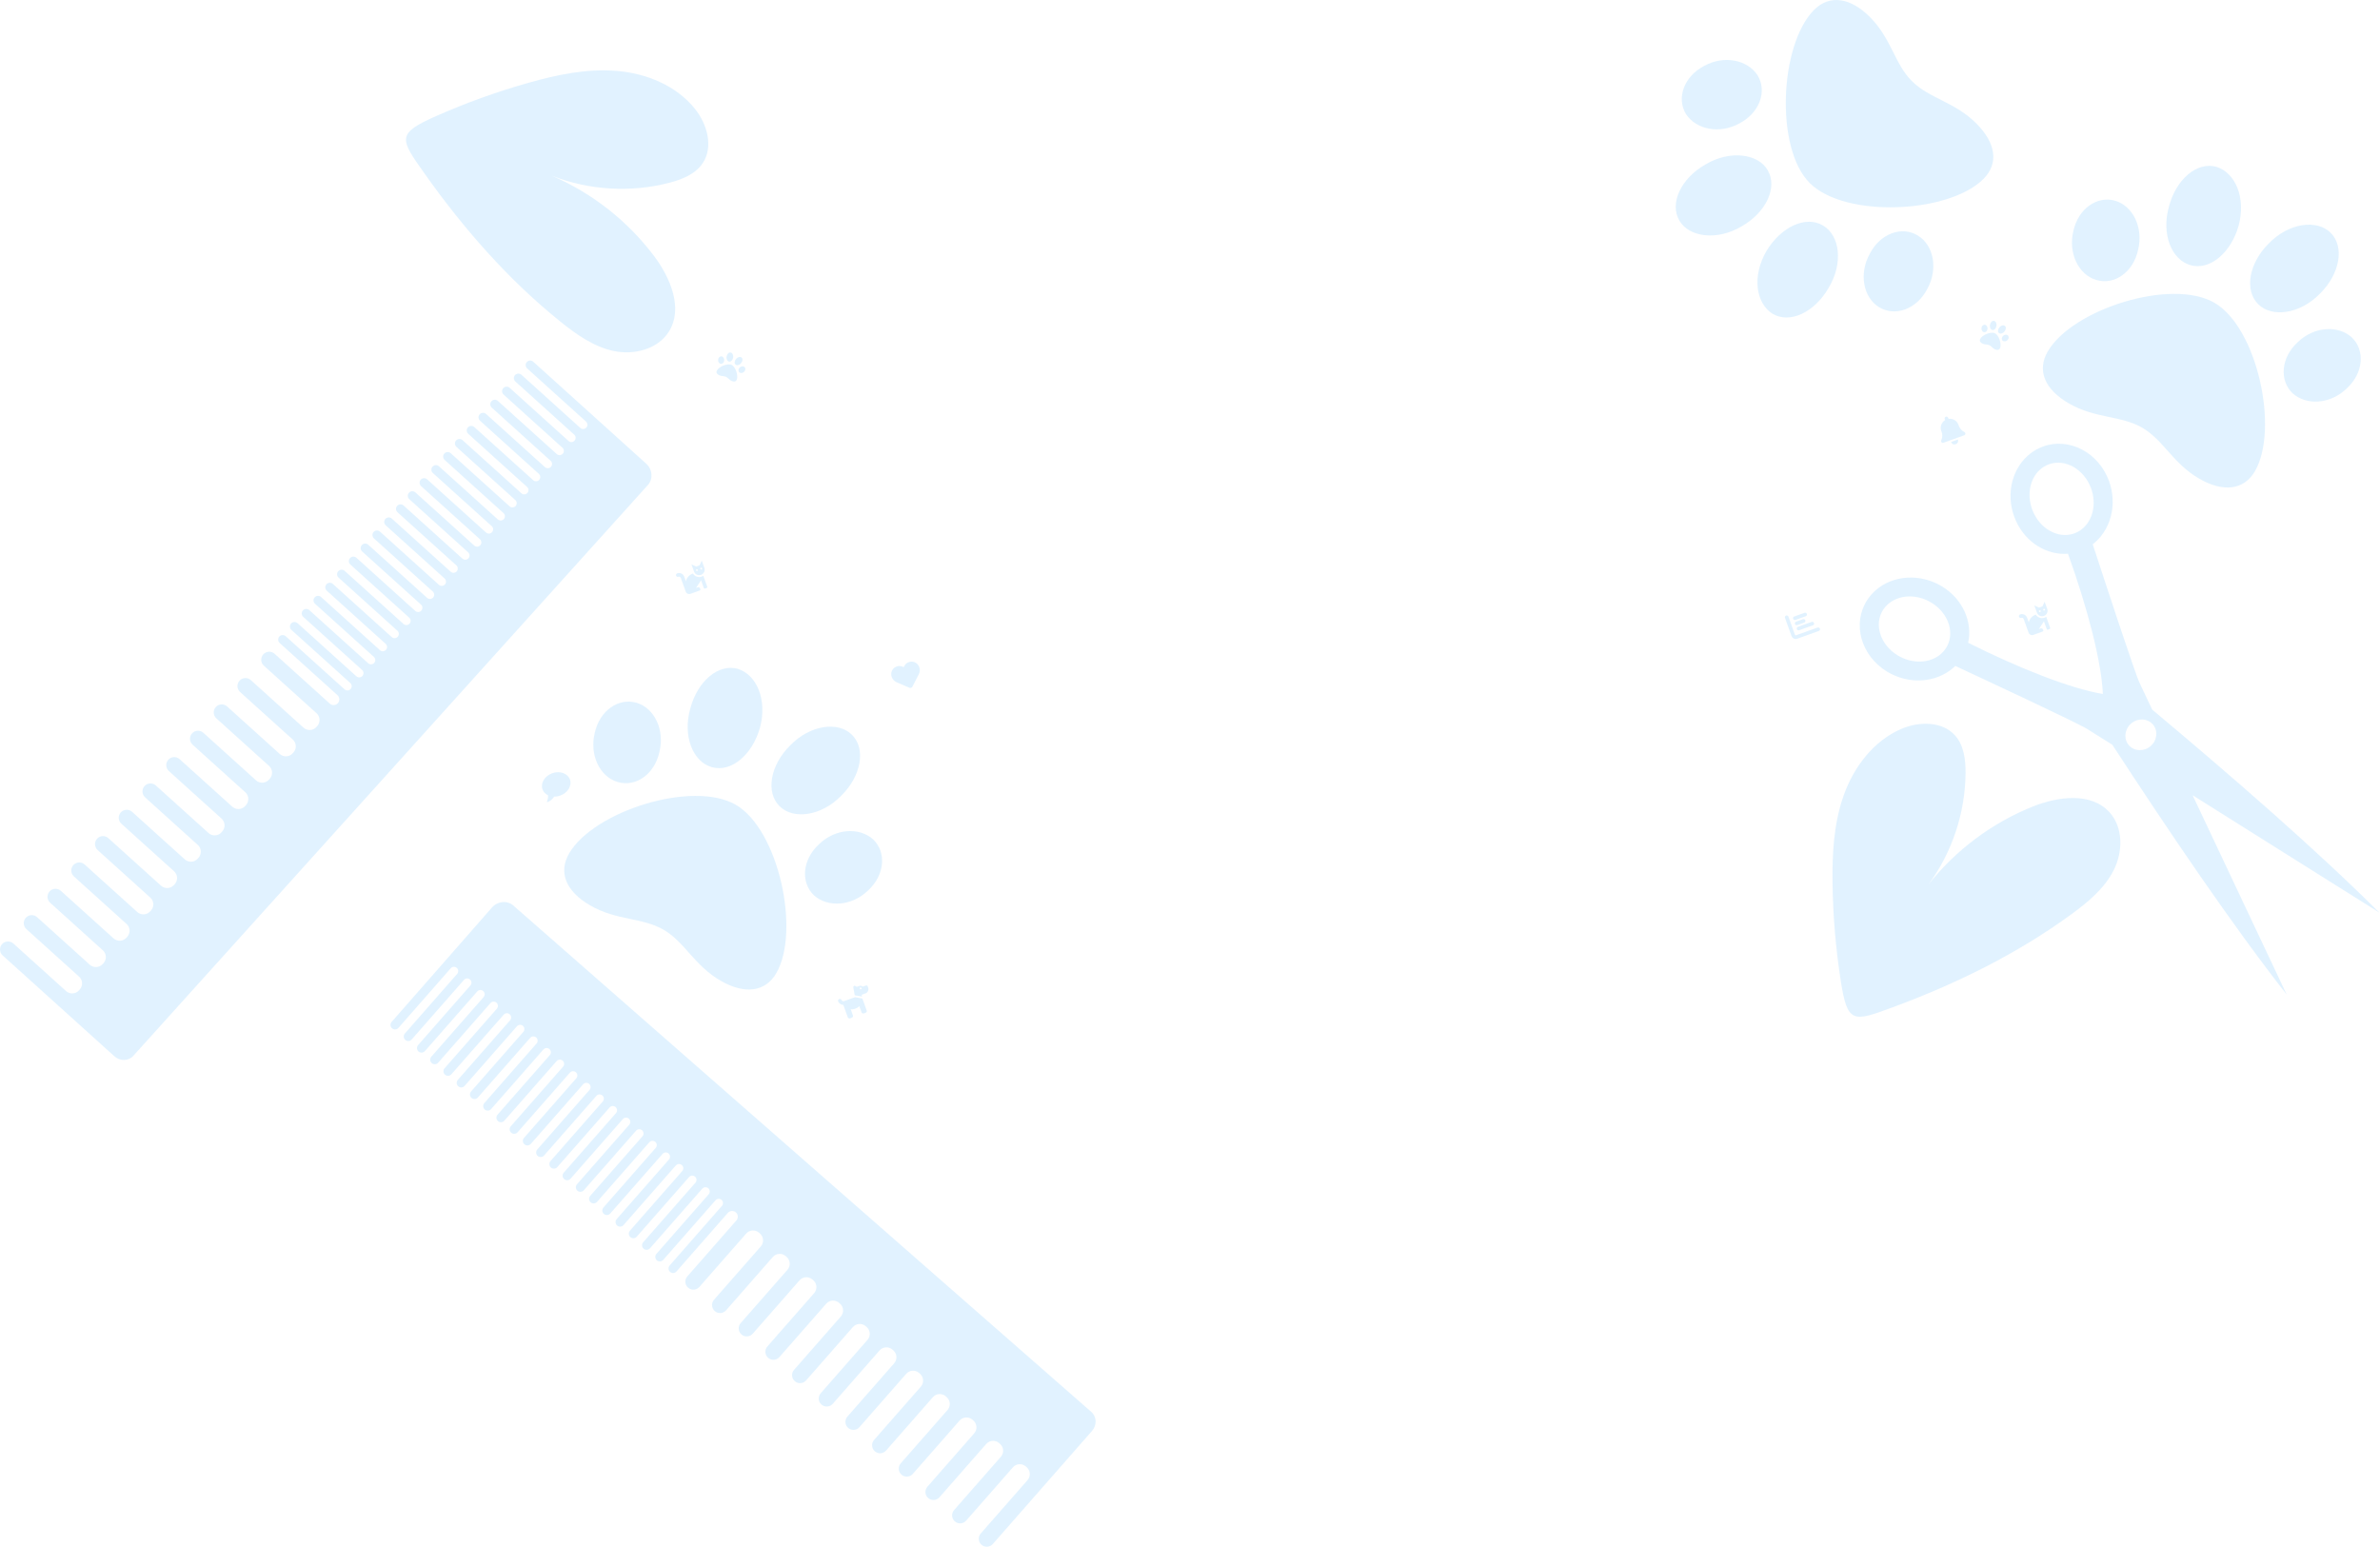 <svg preserveAspectRatio="none" width="100%" height="100%" overflow="visible" style="display: block;" viewBox="0 0 2086 1356" fill="none" xmlns="http://www.w3.org/2000/svg">
<g id="Vector" opacity="0.5">
<path d="M781.645 593.532L781.56 593.296C780.375 589.999 781.715 586.326 784.779 584.64C786.763 583.501 789.231 583.412 791.344 584.408L792.095 584.723L792.427 584.019C793.423 581.906 795.383 580.404 797.638 580.019C801.074 579.369 804.492 581.332 805.677 584.629L805.762 584.865C806.473 586.843 806.302 589.032 805.363 590.859L799.698 601.883C799.487 602.331 799.067 602.642 798.596 602.811C798.077 602.997 797.556 603.025 797.107 602.814L785.721 597.917C783.834 597.106 782.356 595.51 781.645 593.532Z" fill="#C4E6FF"/>
<path d="M1606.15 774.334C1605.79 748.109 1607.22 721.401 1616.08 696.716C1624.94 672.031 1642.16 649.361 1666.23 638.939C1681.86 632.174 1702.36 631.926 1713.64 644.684C1721.39 653.44 1722.87 666.017 1722.77 677.703C1722.46 712.527 1710.92 747.166 1690.28 775.218C1714.07 745.056 1745.88 721.272 1781.53 706.967C1803.79 698.033 1832.64 694.167 1848.85 711.839C1861.03 725.124 1860.78 746.422 1852.69 762.533C1844.6 778.644 1830.2 790.574 1815.65 801.216C1767.89 836.152 1714.35 862.367 1658.98 882.844C1624.2 895.703 1619.24 897.565 1613.32 859.433C1608.95 831.28 1606.55 802.823 1606.15 774.334Z" fill="#C4E6FF"/>
<path d="M462.955 72.624C488.193 65.488 514.359 59.949 540.497 62.122C566.635 64.295 592.987 75.052 609.284 95.605C619.863 108.951 625.41 128.693 616.007 142.895C609.554 152.64 597.79 157.329 586.475 160.252C552.757 168.965 516.312 166.784 483.875 154.114C519.166 169.288 550.371 193.851 573.417 224.586C587.807 243.773 599.009 270.641 586.134 290.872C576.455 306.08 555.819 311.353 538.162 307.707C520.506 304.06 505.255 293.239 491.21 281.939C445.104 244.851 405.923 199.913 371.813 151.729C350.391 121.464 347.309 117.155 382.609 101.568C408.672 90.061 435.539 80.378 462.955 72.624Z" fill="#C4E6FF"/>
<path fill-rule="evenodd" clip-rule="evenodd" d="M2004.24 871.75C1956.91 811.413 1900.82 728.652 1851.42 652.794C1837.86 644.272 1829.57 639.062 1829.51 639.02C1821.93 634.134 1740.72 596.238 1713.75 583.68C1713.26 584.169 1712.76 584.668 1712.23 585.131C1696.8 598.782 1672.75 600.19 1653.76 588.553C1630.91 574.531 1623.19 546.43 1636.56 525.889C1638.58 522.787 1641.02 519.972 1643.81 517.486C1659.25 503.836 1683.28 502.426 1702.28 514.063C1720.47 525.218 1729.02 545.29 1725.04 563.356C1768.84 585.381 1815.14 603.69 1843.08 608.229C1841.95 579.918 1829.2 531.539 1812.53 485.354C1794.31 486.766 1775.78 475.905 1767.01 456.783C1757.72 436.546 1762.03 412.872 1777.46 399.209L1777.47 399.21C1780.26 396.736 1783.36 394.657 1786.7 393.024C1808.71 382.251 1835.7 393.291 1846.88 417.661C1856.16 437.887 1851.85 461.559 1836.42 475.222C1835.71 475.854 1834.98 476.45 1834.23 477.032C1843.44 505.258 1871.33 590.41 1875.27 598.517C1875.3 598.564 1879.48 607.425 1886.33 621.929C1955.74 680.06 2031.21 745.668 2085.43 799.88C2085.49 799.952 1995.14 743.155 1921.79 697.04C1958.74 775.303 2004.25 871.695 2004.24 871.75ZM1782.3 449.261C1789.72 465.435 1806.8 473.18 1820.4 466.519C1822.32 465.574 1824.11 464.374 1825.71 462.953C1835.43 454.343 1837.84 438.817 1831.58 425.171C1824.17 409.008 1807.08 401.264 1793.5 407.926C1791.57 408.86 1789.79 410.058 1788.17 411.478C1778.46 420.077 1776.05 435.614 1782.3 449.261ZM1663.07 574.287C1675.88 582.145 1691.61 581.618 1701.34 573.032C1702.93 571.598 1704.35 569.966 1705.51 568.185C1713.76 555.511 1708.13 537.619 1692.96 528.318C1680.16 520.472 1664.44 520.988 1654.72 529.587C1653.1 531.019 1651.7 532.641 1650.53 534.433C1642.28 547.107 1647.91 564.986 1663.07 574.287ZM1865.99 653.262C1870.78 658.663 1879.31 658.905 1885.07 653.811C1890.82 648.727 1891.6 640.221 1886.82 634.832C1882.04 629.431 1873.49 629.188 1867.75 634.272C1861.99 639.366 1861.21 647.873 1865.99 653.262Z" fill="#C4E6FF"/>
<path d="M644.859 705.341C682.328 726.974 701.767 815.982 680.408 852.977C670.824 869.578 652.541 871.67 631.672 859.621C608.432 846.204 600.1 825.583 581.603 814.904C562.631 803.95 540.607 807.045 517.367 793.627C496.024 781.305 489.169 764.699 498.753 748.099C520.112 711.103 606.915 683.435 644.859 705.341ZM577.949 659.122C573.856 678.26 557.431 690.279 541.285 685.384C525.614 680.763 516.46 661.566 521.302 642.227C525.669 622.614 542.294 611.344 557.965 615.965C573.637 620.586 582.79 639.783 577.949 659.122ZM624.014 672.438C607.121 667.743 598.188 644.879 605.019 620.998C611.376 596.843 629.718 581.504 646.612 586.199C663.232 591.367 672.713 613.283 666.082 637.913C659.25 661.794 640.908 677.132 624.014 672.438ZM765.233 735.631C777.071 746.892 775.623 766.925 760.821 780.514C746.494 794.376 725.566 795.573 713.455 784.786C701.617 773.525 703.065 753.492 717.866 739.904C732.193 726.042 753.121 724.844 765.233 735.631ZM683.302 706.667C670.789 694.384 675.176 670.356 692.642 653.247C709.908 635.391 734.65 631.968 746.688 643.978C759.201 656.261 754.814 680.289 737.348 697.398C720.082 715.255 695.34 718.677 683.302 706.667Z" fill="#C4E6FF"/>
<path d="M1586.15 160.423C1555.56 129.83 1559.82 38.823 1590.03 8.617C1603.58 -4.937 1621.78 -2.226 1638.82 14.813C1657.8 33.789 1660.51 55.863 1675.61 70.966C1691.1 86.456 1713.17 89.167 1732.15 108.143C1749.58 125.57 1751.9 143.384 1738.35 156.938C1708.14 187.144 1617.13 191.404 1586.15 160.423ZM1638.82 222.385C1647.73 204.958 1666.7 197.6 1681.03 206.507C1694.97 215.027 1698.85 235.939 1689.16 253.366C1679.87 271.18 1660.89 277.764 1646.95 269.244C1633.01 260.724 1629.14 239.812 1638.82 222.385ZM1597.77 197.6C1612.87 206.507 1615.58 230.905 1602.8 252.204C1590.41 273.891 1568.73 283.96 1553.62 275.053C1538.91 265.758 1535.42 242.135 1548.2 220.062C1560.98 198.762 1582.67 188.693 1597.77 197.6ZM1477.72 100.011C1469.2 86.069 1475.78 67.093 1493.6 57.799C1511.02 48.118 1531.55 52.377 1540.46 65.932C1548.98 79.873 1542.39 98.849 1524.58 108.143C1507.15 117.825 1486.63 113.565 1477.72 100.011ZM1549.36 149.193C1558.27 164.296 1547.81 186.37 1526.51 198.375C1505.22 211.155 1480.43 208.056 1471.91 193.341C1463 178.237 1473.46 156.163 1494.76 144.158C1516.06 131.379 1540.84 134.477 1549.36 149.193Z" fill="#C4E6FF"/>
<path d="M1940.86 265.341C1978.33 286.974 1997.77 375.982 1976.41 412.977C1966.82 429.578 1948.54 431.67 1927.67 419.621C1904.43 406.204 1896.1 385.583 1877.6 374.904C1858.63 363.95 1836.61 367.045 1813.37 353.627C1792.02 341.305 1785.17 324.699 1794.75 308.099C1816.11 271.103 1902.91 243.435 1940.86 265.341ZM1873.95 219.122C1869.86 238.26 1853.43 250.279 1837.29 245.384C1821.61 240.763 1812.46 221.566 1817.3 202.227C1821.67 182.614 1838.29 171.344 1853.97 175.965C1869.64 180.586 1878.79 199.784 1873.95 219.122ZM1920.01 232.438C1903.12 227.743 1894.19 204.879 1901.02 180.998C1907.38 156.843 1925.72 141.504 1942.61 146.199C1959.23 151.367 1968.71 173.283 1962.08 197.913C1955.25 221.794 1936.91 237.133 1920.01 232.438ZM2061.23 295.631C2073.07 306.892 2071.62 326.925 2056.82 340.514C2042.49 354.376 2021.57 355.573 2009.45 344.786C1997.62 333.525 1999.06 313.492 2013.87 299.904C2028.19 286.042 2049.12 284.844 2061.23 295.631ZM1979.3 266.667C1966.79 254.384 1971.18 230.356 1988.64 213.247C2005.91 195.391 2030.65 191.968 2042.69 203.978C2055.2 216.261 2050.81 240.289 2033.35 257.398C2016.08 275.255 1991.34 278.677 1979.3 266.667Z" fill="#C4E6FF"/>
<path d="M607.322 502.67C608.886 505.246 612.08 506.438 615.001 505.389C615.519 505.202 615.956 504.939 616.423 504.611L619.91 514.315C620.063 514.739 619.804 515.204 619.428 515.339L617.92 515.881C617.496 516.033 617.048 515.822 616.896 515.398L614.458 508.615L610.054 515.304L611.561 514.762C612.362 514.474 613.322 514.927 613.61 515.728L613.898 516.529C614.033 516.905 613.775 517.371 613.398 517.506L605.108 520.485C603.412 521.095 601.619 520.25 601.01 518.554L596.676 506.495C596.389 505.695 595.428 505.242 594.627 505.53C593.78 505.835 592.883 505.412 592.578 504.564C592.291 503.763 592.696 502.82 593.544 502.515C596.041 501.618 598.794 502.916 599.691 505.412L601.147 509.463C602.316 504.575 606.38 503.008 607.322 502.67ZM613.139 495.473L615.07 491.375L617.356 497.734C618.253 500.231 616.938 502.937 614.442 503.834C611.945 504.731 609.209 503.481 608.312 500.984L606.027 494.625L610.125 496.557L613.139 495.473ZM611.102 500.46C611.479 500.325 611.737 499.86 611.585 499.436C611.449 499.059 610.937 498.818 610.56 498.953C610.136 499.105 609.942 499.601 610.077 499.977C610.23 500.401 610.678 500.613 611.102 500.46ZM614.87 499.106C615.247 498.971 615.505 498.506 615.353 498.082C615.218 497.705 614.705 497.463 614.329 497.599C613.905 497.751 613.71 498.246 613.846 498.623C613.998 499.047 614.446 499.258 614.87 499.106Z" fill="#C4E6FF"/>
<path d="M1784.32 538.67C1785.89 541.246 1789.08 542.438 1792 541.389C1792.52 541.202 1792.96 540.939 1793.42 540.611L1796.91 550.315C1797.06 550.739 1796.8 551.204 1796.43 551.339L1794.92 551.881C1794.5 552.033 1794.05 551.822 1793.9 551.398L1791.46 544.615L1787.05 551.304L1788.56 550.762C1789.36 550.474 1790.32 550.927 1790.61 551.728L1790.9 552.529C1791.03 552.905 1790.78 553.371 1790.4 553.506L1782.11 556.485C1780.41 557.095 1778.62 556.25 1778.01 554.554L1773.68 542.495C1773.39 541.695 1772.43 541.242 1771.63 541.53C1770.78 541.834 1769.88 541.412 1769.58 540.564C1769.29 539.763 1769.7 538.82 1770.54 538.515C1773.04 537.618 1775.79 538.916 1776.69 541.412L1778.15 545.463C1779.32 540.575 1783.38 539.008 1784.32 538.67ZM1790.14 531.473L1792.07 527.375L1794.36 533.734C1795.25 536.231 1793.94 538.937 1791.44 539.834C1788.95 540.731 1786.21 539.481 1785.31 536.984L1783.03 530.625L1787.12 532.557L1790.14 531.473ZM1788.1 536.46C1788.48 536.325 1788.74 535.86 1788.58 535.436C1788.45 535.059 1787.94 534.818 1787.56 534.953C1787.14 535.105 1786.94 535.601 1787.08 535.977C1787.23 536.401 1787.68 536.613 1788.1 536.46ZM1791.87 535.106C1792.25 534.971 1792.51 534.505 1792.35 534.082C1792.22 533.705 1791.71 533.463 1791.33 533.599C1790.9 533.751 1790.71 534.246 1790.85 534.623C1791 535.047 1791.45 535.258 1791.87 535.106Z" fill="#C4E6FF"/>
<path d="M1565.46 539.5C1566.26 539.213 1567.22 539.665 1567.51 540.466L1573.2 556.293C1573.35 556.717 1573.8 556.928 1574.22 556.776L1593.06 550.005C1593.86 549.717 1594.82 550.17 1595.11 550.97C1595.42 551.818 1594.95 552.732 1594.15 553.019L1575.31 559.791C1573.19 560.552 1570.94 559.496 1570.18 557.376L1564.49 541.55C1564.21 540.749 1564.61 539.805 1565.46 539.5ZM1571.61 542.397C1571.32 541.597 1571.73 540.653 1572.57 540.348L1581.62 537.098C1582.42 536.81 1583.38 537.263 1583.67 538.064C1583.97 538.912 1583.5 539.825 1582.7 540.113L1573.66 543.363C1572.81 543.668 1571.91 543.245 1571.61 542.397ZM1580.23 542.704C1581.03 542.416 1581.99 542.868 1582.28 543.669C1582.58 544.517 1582.11 545.43 1581.31 545.718L1575.28 547.885C1574.43 548.19 1573.54 547.767 1573.23 546.919C1572.95 546.119 1573.35 545.175 1574.2 544.87L1580.23 542.704ZM1587.88 545.059C1588.68 544.771 1589.64 545.224 1589.93 546.024C1590.24 546.872 1589.77 547.786 1588.97 548.073L1576.91 552.407C1576.06 552.712 1575.16 552.289 1574.86 551.441C1574.57 550.641 1574.98 549.697 1575.82 549.392L1587.88 545.059Z" fill="#C4E6FF"/>
<path d="M484.012 677.709C490.654 675.322 497.615 677.82 499.544 683.19C501.491 688.607 497.696 694.917 491.054 697.304C489.217 697.964 487.403 698.244 485.645 698.237C484.806 699.602 483.023 701.892 479.914 703.009C479.725 703.077 479.567 703.081 479.469 702.956C479.371 702.832 479.304 702.644 479.411 702.499C479.394 702.451 480.628 699.668 480.33 697.062C478.072 695.959 476.321 694.195 475.474 691.84C473.544 686.47 477.323 680.112 484.012 677.709Z" fill="#C4E6FF"/>
<path d="M1707.52 366.167L1707.86 367.109C1711.55 366.58 1715.22 368.663 1716.53 372.29L1716.85 373.185C1717.65 375.399 1719.22 377.278 1721.28 378.402L1721.74 378.661C1722.34 378.979 1722.65 379.558 1722.62 380.208C1722.57 380.81 1722.12 381.343 1721.56 381.546L1703.47 388.047C1702.86 388.267 1702.17 388.14 1701.75 387.707C1701.31 387.226 1701.19 386.58 1701.44 385.956L1701.63 385.461C1702.5 383.288 1702.57 380.816 1701.78 378.602L1701.45 377.707C1700.15 374.08 1701.61 370.152 1704.84 368.192L1704.5 367.25C1704.22 366.45 1704.62 365.506 1705.47 365.201C1706.27 364.914 1707.23 365.366 1707.52 366.167ZM1714.14 389.319C1713.34 389.606 1712.43 389.611 1711.67 389.249C1710.9 388.887 1710.33 388.188 1710.04 387.387L1716.07 385.221C1716.36 386.021 1716.31 386.941 1715.95 387.709C1715.59 388.477 1714.89 389.048 1714.14 389.319Z" fill="#C4E6FF"/>
<path d="M641.201 319.793C644.792 321.448 647.307 329.386 645.673 332.932C644.94 334.523 643.294 334.866 641.294 333.945C639.066 332.918 638.135 331.111 636.362 330.294C634.544 329.457 632.565 329.923 630.338 328.896C628.292 327.954 627.529 326.5 628.262 324.909C629.896 321.363 637.564 318.118 641.201 319.793ZM634.724 316.148C634.512 317.924 633.118 319.155 631.608 318.845C630.143 318.556 629.149 316.885 629.428 315.085C629.661 313.263 631.079 312.098 632.544 312.387C634.009 312.677 635.003 314.347 634.724 316.148ZM639.028 316.974C637.452 316.688 636.447 314.682 636.869 312.451C637.245 310.2 638.786 308.65 640.362 308.936C641.918 309.267 642.965 311.182 642.568 313.479C642.146 315.71 640.605 317.259 639.028 316.974ZM652.41 321.542C653.582 322.467 653.618 324.303 652.384 325.663C651.197 327.045 649.302 327.329 648.109 326.449C646.938 325.523 646.902 323.688 648.135 322.327C649.323 320.946 651.217 320.661 652.41 321.542ZM644.711 319.592C643.469 318.579 643.667 316.355 645.113 314.652C646.535 312.882 648.758 312.364 649.954 313.356C651.196 314.369 650.998 316.592 649.552 318.296C648.13 320.065 645.907 320.584 644.711 319.592Z" fill="#C4E6FF"/>
<path d="M1748.48 292.076C1752.07 293.731 1754.59 301.668 1752.96 305.214C1752.22 306.805 1750.58 307.149 1748.58 306.227C1746.35 305.201 1745.42 303.394 1743.64 302.577C1741.83 301.739 1739.85 302.205 1737.62 301.179C1735.57 300.236 1734.81 298.782 1735.54 297.191C1737.18 293.645 1744.85 290.4 1748.48 292.076ZM1742.01 288.43C1741.79 290.206 1740.4 291.438 1738.89 291.127C1737.43 290.838 1736.43 289.168 1736.71 287.367C1736.94 285.546 1738.36 284.381 1739.83 284.67C1741.29 284.959 1742.29 286.63 1742.01 288.43ZM1746.31 289.256C1744.73 288.97 1743.73 286.964 1744.15 284.734C1744.53 282.482 1746.07 280.933 1747.64 281.218C1749.2 281.549 1750.25 283.465 1749.85 285.762C1749.43 287.992 1747.89 289.542 1746.31 289.256ZM1759.69 293.824C1760.86 294.75 1760.9 296.585 1759.67 297.946C1758.48 299.327 1756.58 299.612 1755.39 298.731C1754.22 297.806 1754.18 295.97 1755.42 294.61C1756.6 293.228 1758.5 292.944 1759.69 293.824ZM1751.99 291.875C1750.75 290.861 1750.95 288.638 1752.4 286.935C1753.82 285.165 1756.04 284.646 1757.24 285.638C1758.48 286.651 1758.28 288.875 1756.83 290.578C1755.41 292.348 1753.19 292.867 1751.99 291.875Z" fill="#C4E6FF"/>
<path d="M747.881 865.399C747.789 864.847 748.108 864.253 748.673 864.05C749.003 863.932 749.4 864.002 749.737 864.2L750.911 864.948L753.36 864.068C753.925 863.865 754.639 863.927 755.216 864.199L756.351 864.695L758.989 863.747C759.601 863.527 760.306 863.859 760.526 864.471L760.932 865.602C761.694 867.721 760.591 869.979 758.518 870.724L755.221 871.909L755.51 873.454L749.151 872.335L747.881 865.399ZM754.09 865.508C753.666 865.66 753.472 866.155 753.607 866.532C753.76 866.956 754.208 867.167 754.632 867.015C755.009 866.879 755.267 866.414 755.115 865.99C754.979 865.614 754.467 865.372 754.09 865.508ZM755.85 875.14L759.625 885.644C759.93 886.492 759.46 887.406 758.659 887.693L757.152 888.235C756.304 888.54 755.408 888.117 755.103 887.27L753.156 881.853C752.199 882.888 751.028 883.628 749.709 884.102C748.343 884.593 746.97 884.767 745.62 884.561L747.566 889.978C747.871 890.826 747.401 891.739 746.601 892.027L745.093 892.569C744.245 892.873 743.349 892.451 743.044 891.603L739.151 880.769C737.599 880.742 736.109 880.001 735.207 878.676L734.748 877.99C734.272 877.257 734.502 876.27 735.218 875.747C735.951 875.271 736.938 875.501 737.462 876.217L737.857 876.873C738.282 877.465 739.064 877.716 739.724 877.479L749.427 873.991L755.85 875.14Z" fill="#C4E6FF"/>
<path d="M956.558 1237.53C961.285 1241.68 961.575 1249.1 957.195 1254.09L870.167 1353.3C867.609 1356.21 863.171 1356.5 860.254 1353.95C857.336 1351.39 857.045 1346.95 859.604 1344.03L900.602 1297.28C903.516 1293.96 903.183 1288.9 899.857 1285.99L899.093 1285.32C895.77 1282.41 890.719 1282.74 887.808 1286.06L846.807 1332.81C844.245 1335.73 839.8 1336.03 836.879 1333.46C833.957 1330.9 833.666 1326.46 836.229 1323.53L877.222 1276.81C880.136 1273.48 879.805 1268.43 876.482 1265.52L875.71 1264.84C872.389 1261.93 867.335 1262.26 864.422 1265.58L823.412 1312.33C820.856 1315.24 816.423 1315.53 813.505 1312.98C810.58 1310.43 810.285 1305.98 812.846 1303.06L853.836 1256.31C856.751 1252.99 856.416 1247.93 853.086 1245.01L852.328 1244.35C849.005 1241.45 843.958 1241.78 841.047 1245.1L800.044 1291.84C797.482 1294.76 793.037 1295.05 790.115 1292.49C787.194 1289.92 786.902 1285.48 789.465 1282.56L830.458 1235.83C833.372 1232.51 833.041 1227.45 829.718 1224.54L828.947 1223.86C825.625 1220.95 820.571 1221.28 817.658 1224.6L776.654 1271.36C774.096 1274.27 769.657 1274.57 766.738 1272.01C763.814 1269.45 763.521 1265 766.084 1262.08L807.084 1215.35C810.001 1212.02 809.667 1206.96 806.337 1204.05L805.564 1203.37C802.242 1200.47 797.194 1200.8 794.283 1204.12L753.279 1250.88C750.718 1253.8 746.274 1254.09 743.355 1251.52C740.439 1248.96 740.15 1244.52 742.71 1241.6L783.71 1194.87C786.624 1191.55 786.293 1186.49 782.97 1183.58L782.198 1182.9C778.876 1179.99 773.823 1180.32 770.91 1183.64L729.891 1230.4C727.332 1233.31 722.895 1233.6 719.978 1231.05C717.06 1228.49 716.769 1224.05 719.328 1221.13L760.326 1174.38C763.24 1171.06 762.907 1166 759.581 1163.09L758.816 1162.42C755.494 1159.51 750.443 1159.84 747.532 1163.16L706.525 1209.91C703.966 1212.82 699.527 1213.12 696.607 1210.56C693.684 1208 693.391 1203.55 695.953 1200.63L736.944 1153.89C739.858 1150.57 739.525 1145.51 736.199 1142.6L735.435 1141.93C732.112 1139.02 727.061 1139.36 724.15 1142.68L683.15 1189.42C680.587 1192.35 676.141 1192.64 673.218 1190.08C670.29 1187.52 669.997 1183.06 672.564 1180.14L713.562 1133.42C716.477 1130.1 716.146 1125.04 712.823 1122.13L712.053 1121.45C708.731 1118.54 703.677 1118.87 700.764 1122.19L659.768 1168.94C657.205 1171.86 652.759 1172.15 649.836 1169.59C646.908 1167.03 646.615 1162.57 649.182 1159.65L690.177 1112.93C693.093 1109.61 692.76 1104.55 689.434 1101.64L688.671 1100.97C685.349 1098.06 680.298 1098.39 677.386 1101.71L636.386 1148.46C633.824 1151.38 629.379 1151.68 626.457 1149.11C623.536 1146.55 623.245 1142.11 625.807 1139.18L666.808 1092.45C669.725 1089.12 669.391 1084.06 666.061 1081.15L665.288 1080.47C661.965 1077.57 656.918 1077.9 654.007 1081.22L612.997 1127.97C610.438 1130.89 605.999 1131.18 603.08 1128.62C600.156 1126.06 599.864 1121.62 602.426 1118.7L645.415 1069.69C647.234 1067.62 647.026 1064.46 644.949 1062.65C642.877 1060.83 639.728 1061.04 637.913 1063.11L592.919 1114.41C591.466 1116.07 588.945 1116.24 587.29 1114.78C585.635 1113.33 585.471 1110.81 586.923 1109.16L632.747 1056.92C634.104 1055.37 633.95 1053.02 632.402 1051.66C630.855 1050.31 628.501 1050.46 627.145 1052.01L581.323 1104.25C579.869 1105.91 577.347 1106.08 575.689 1104.62C574.028 1103.17 573.862 1100.65 575.318 1098.99L621.142 1046.75C622.496 1045.21 622.345 1042.86 620.805 1041.5C619.259 1040.14 616.9 1040.29 615.541 1041.84L569.71 1094.09C568.257 1095.75 565.736 1095.91 564.08 1094.46C562.425 1093.01 562.261 1090.49 563.713 1088.83L609.537 1036.58C610.894 1035.04 610.74 1032.68 609.192 1031.33C607.645 1029.97 605.291 1030.12 603.935 1031.67L558.097 1083.92C556.645 1085.57 554.124 1085.74 552.471 1084.28C550.822 1082.83 550.66 1080.32 552.109 1078.67L597.94 1026.42C599.297 1024.88 599.143 1022.52 597.595 1021.16C596.048 1019.81 593.695 1019.96 592.338 1021.51L546.5 1073.76C545.047 1075.42 542.525 1075.58 540.867 1074.13C539.206 1072.67 539.04 1070.15 540.496 1068.49L586.333 1016.25C587.688 1014.71 587.536 1012.36 585.994 1011.01C584.45 1009.65 582.097 1009.8 580.741 1011.35L534.896 1063.59C533.446 1065.24 530.931 1065.41 529.274 1063.96C527.611 1062.51 527.443 1059.99 528.898 1058.33L574.715 1006.09C576.072 1004.54 575.918 1002.19 574.37 1000.83C572.823 999.472 570.469 999.627 569.112 1001.17L523.29 1053.42C521.837 1055.08 519.316 1055.24 517.66 1053.79C516.006 1052.34 515.842 1049.82 517.294 1048.16L563.117 995.926C564.475 994.379 564.32 992.025 562.773 990.668C561.226 989.312 558.872 989.466 557.516 991.013L511.7 1043.25C510.244 1044.91 507.716 1045.08 506.059 1043.62C504.406 1042.16 504.243 1039.64 505.696 1037.99L551.52 985.751C552.876 984.204 552.72 981.85 551.171 980.496C549.626 979.145 547.279 979.301 545.925 980.844L500.096 1033.08C498.642 1034.74 496.121 1034.91 494.462 1033.46C492.802 1032 492.636 1029.48 494.091 1027.82L539.915 975.582C541.268 974.039 541.116 971.691 539.575 970.335C538.03 968.977 535.677 969.13 534.321 970.675L488.484 1022.92C487.03 1024.58 484.509 1024.75 482.854 1023.29C481.199 1021.84 481.034 1019.32 482.486 1017.66L528.31 965.415C529.667 963.868 529.511 961.514 527.962 960.16C526.416 958.809 524.069 958.964 522.716 960.507L476.886 1012.75C475.433 1014.41 472.912 1014.57 471.256 1013.12C469.602 1011.66 469.437 1009.14 470.89 1007.49L516.713 955.254C518.069 953.708 517.913 951.353 516.364 949.999C514.819 948.648 512.472 948.803 511.118 950.346L465.274 1002.59C463.82 1004.25 461.299 1004.41 459.64 1002.96C457.98 1001.5 457.813 998.979 459.269 997.32L505.1 945.078C506.457 943.532 506.301 941.177 504.752 939.823C503.206 938.473 500.859 938.628 499.506 940.171L453.669 992.42C452.219 994.074 449.704 994.241 448.047 992.794C446.385 991.343 446.217 988.818 447.672 987.159L493.496 934.925C494.857 933.374 494.701 931.014 493.147 929.656C491.598 928.3 489.243 928.456 487.886 930.004L442.064 982.252C440.611 983.908 438.09 984.073 436.434 982.619C434.779 981.166 434.615 978.647 436.067 976.992L481.891 924.757C483.248 923.21 483.094 920.855 481.546 919.498C479.999 918.142 477.646 918.296 476.289 919.843L430.459 972.084C429.01 973.737 426.495 973.903 424.841 972.454C423.185 971.004 423.018 968.486 424.47 966.831L470.294 914.582C471.65 913.035 471.494 910.681 469.945 909.327C468.4 907.976 466.052 908.131 464.699 909.674L418.87 961.915C417.416 963.572 414.894 963.738 413.236 962.286C411.575 960.832 411.409 958.306 412.865 956.647L458.688 904.413C460.042 902.869 459.89 900.521 458.348 899.165C456.804 897.807 454.451 897.96 453.095 899.506L407.257 951.755C405.804 953.412 403.283 953.576 401.627 952.122C399.972 950.669 399.808 948.15 401.26 946.495L447.084 894.245C448.44 892.699 448.284 890.344 446.735 888.99C445.19 887.639 442.843 887.795 441.489 889.337L395.637 941.588C394.187 943.241 391.673 943.406 390.019 941.958C388.363 940.508 388.197 937.989 389.649 936.334L435.486 884.085C436.843 882.538 436.687 880.184 435.138 878.829C433.592 877.479 431.246 877.634 429.892 879.177L384.041 931.427C382.59 933.08 380.075 933.248 378.418 931.801C376.756 930.35 376.588 927.824 378.043 926.165L423.881 873.901C425.234 872.358 425.08 870.01 423.537 868.657C421.994 867.305 419.648 867.458 418.295 869L372.443 921.251C370.993 922.905 368.478 923.072 366.821 921.625C365.159 920.174 364.991 917.648 366.446 915.989L412.276 863.748C413.633 862.202 413.477 859.847 411.928 858.493C410.383 857.142 408.036 857.298 406.682 858.84L360.83 911.091C359.38 912.744 356.866 912.909 355.212 911.461C353.556 910.011 353.39 907.492 354.842 905.837L400.672 853.595C402.033 852.044 401.877 849.683 400.324 848.325C398.774 846.97 396.42 847.126 395.062 848.674L349.226 900.923C347.779 902.572 345.271 902.739 343.619 901.296C341.961 899.849 341.793 897.331 343.244 895.676L431.148 795.442C436.153 789.745 444.581 788.961 449.965 793.691L956.558 1237.53Z" fill="#C4E6FF"/>
<path d="M116.848 925.425C112.629 930.092 105.211 930.278 100.281 925.827L2.318 837.403C-0.562 834.803 -0.789 830.362 1.809 827.482C4.409 824.6 8.852 824.372 11.733 826.972L57.894 868.628C61.176 871.589 66.238 871.328 69.198 868.043L69.878 867.288C72.834 864.008 72.572 858.953 69.294 855.994L23.13 814.336C20.245 811.733 20.017 807.284 22.62 804.399C25.224 801.514 29.673 801.286 32.558 803.89L78.701 845.54C81.981 848.501 87.041 848.242 90.001 844.961L90.689 844.198C93.648 840.919 93.388 835.861 90.109 832.901L43.947 791.233C41.069 788.636 40.839 784.2 43.43 781.318C46.028 778.429 50.477 778.197 53.361 780.799L99.526 822.447C102.809 825.409 107.874 825.145 110.832 821.858L111.506 821.108C114.458 817.827 114.195 812.776 110.919 809.819L64.764 768.157C61.88 765.554 61.652 761.105 64.255 758.221C66.859 755.335 71.308 755.107 74.193 757.711L120.336 799.362C123.616 802.322 128.676 802.063 131.636 798.782L132.323 798.02C135.282 794.74 135.023 789.682 131.743 786.722L85.575 745.06C82.694 742.46 82.464 738.018 85.061 735.135C87.662 732.248 92.111 732.019 94.995 734.622L141.146 776.281C144.429 779.244 149.494 778.981 152.453 775.693L153.14 774.93C156.092 771.649 155.829 766.597 152.552 763.64L106.384 721.978C103.501 719.375 103.274 714.927 105.878 712.045C108.48 709.166 112.924 708.94 115.804 711.54L161.955 753.198C165.236 756.159 170.295 755.9 173.256 752.619L173.943 751.856C176.903 748.576 176.643 743.519 173.364 740.559L127.193 698.882C124.313 696.282 124.086 691.841 126.684 688.96C129.284 686.079 133.727 685.851 136.608 688.451L182.769 730.107C186.051 733.068 191.113 732.807 194.072 729.522L194.753 728.766C197.709 725.486 197.448 720.431 194.17 717.473L148.011 675.808C145.131 673.208 144.901 668.765 147.499 665.882C150.099 662.995 154.549 662.765 157.433 665.368L203.587 707.017C206.869 709.979 211.931 709.717 214.89 706.433L215.57 705.678C218.526 702.397 218.264 697.342 214.986 694.384L168.822 652.725C165.937 650.121 165.707 645.672 168.308 642.785C170.913 639.894 175.369 639.664 178.258 642.272L224.393 683.928C227.673 686.89 232.733 686.631 235.694 683.349L236.38 682.589C239.339 679.308 239.08 674.25 235.8 671.29L189.64 629.636C186.754 627.032 186.525 622.583 189.126 619.696C191.731 616.805 196.187 616.575 199.075 619.183L245.206 660.835C248.488 663.798 253.551 663.537 256.511 660.252L257.19 659.499C260.146 656.218 259.884 651.163 256.606 648.205L210.442 606.546C207.557 603.943 207.329 599.494 209.932 596.61C212.535 593.725 216.985 593.497 219.87 596.1L266.02 637.759C269.304 640.723 274.369 640.46 277.327 637.172L278.015 636.408C280.967 633.128 280.705 628.076 277.429 625.118L231.266 583.45C228.385 580.85 228.156 576.408 230.753 573.525C233.354 570.638 237.803 570.408 240.688 573.012L289.076 616.69C291.124 618.539 294.283 618.375 296.128 616.324C297.97 614.278 297.806 611.126 295.762 609.282L245.103 563.567C243.467 562.09 243.338 559.567 244.815 557.932C246.291 556.298 248.812 556.17 250.447 557.645L302.028 604.204C303.555 605.583 305.912 605.462 307.29 603.934C308.668 602.407 308.548 600.051 307.02 598.673L255.427 552.115C253.79 550.638 253.66 548.114 255.135 546.476C256.613 544.837 259.14 544.706 260.779 546.185L312.36 592.744C313.884 594.12 316.234 594.003 317.614 592.483C319 590.956 318.882 588.595 317.352 587.214L265.75 540.647C264.114 539.171 263.986 536.648 265.463 535.013C266.939 533.379 269.46 533.25 271.095 534.725L322.69 581.285C324.218 582.664 326.575 582.543 327.953 581.015C329.332 579.487 329.211 577.131 327.683 575.753L276.088 529.18C274.454 527.704 274.327 525.182 275.805 523.549C277.28 521.921 279.795 521.795 281.426 523.267L333.014 569.833C334.542 571.212 336.898 571.091 338.277 569.563C339.655 568.035 339.535 565.68 338.007 564.301L286.413 517.728C284.777 516.251 284.646 513.727 286.122 512.09C287.599 510.45 290.127 510.32 291.766 511.799L343.346 558.372C344.87 559.748 347.22 559.629 348.598 558.106C349.977 556.582 349.858 554.227 348.332 552.849L296.744 506.269C295.111 504.795 294.98 502.278 296.45 500.642C297.925 499 300.452 498.868 302.09 500.346L353.677 546.898C355.205 548.277 357.561 548.156 358.94 546.628C360.318 545.1 360.197 542.745 358.67 541.366L307.076 494.808C305.44 493.332 305.312 490.809 306.789 489.174C308.265 487.54 310.786 487.411 312.42 488.887L364.001 535.446C365.529 536.825 367.885 536.704 369.264 535.176C370.642 533.648 370.521 531.293 368.994 529.914L317.408 483.364C315.769 481.884 315.641 479.354 317.124 477.718C318.603 476.085 321.124 475.959 322.759 477.435L374.34 523.993C375.867 525.372 378.223 525.249 379.599 523.72C380.972 522.194 380.85 519.845 379.326 518.469L327.739 471.905C326.103 470.428 325.973 467.904 327.448 466.266C328.926 464.626 331.453 464.496 333.092 465.975L384.672 512.534C386.196 513.909 388.546 513.79 389.924 512.268C391.303 510.743 391.184 508.388 389.658 507.01L338.063 460.437C336.427 458.961 336.298 456.438 337.776 454.802C339.252 453.168 341.773 453.04 343.408 454.515L395.003 501.074C396.53 502.453 398.886 502.33 400.262 500.8C401.635 499.274 401.513 496.925 399.989 495.55L348.402 448.985C346.766 447.509 346.638 444.986 348.115 443.351C349.591 441.717 352.112 441.588 353.747 443.064L405.327 489.622C406.854 491 409.21 490.878 410.586 489.348C411.959 487.822 411.837 485.473 410.314 484.098L358.725 437.518C357.089 436.041 356.959 433.517 358.435 431.88C359.912 430.24 362.44 430.109 364.079 431.588L415.666 478.154C417.193 479.533 419.55 479.41 420.925 477.881C422.298 476.355 422.176 474.006 420.652 472.63L369.057 426.059C367.424 424.585 367.293 422.068 368.763 420.432C370.237 418.79 372.765 418.658 374.403 420.136L425.982 466.696C427.514 468.078 429.877 467.955 431.256 466.422C432.633 464.891 432.511 462.535 430.982 461.156L379.389 414.598C377.753 413.122 377.625 410.599 379.102 408.964C380.578 407.33 383.099 407.201 384.733 408.677L436.314 455.235C437.842 456.614 440.198 456.494 441.577 454.966C442.955 453.438 442.834 451.082 441.307 449.704L389.72 403.139C388.088 401.666 387.958 399.149 389.429 397.516C390.903 395.88 393.424 395.75 395.058 397.225L446.653 443.784C448.18 445.162 450.536 445.039 451.912 443.509C453.285 441.983 453.162 439.634 451.639 438.259L400.052 391.695C398.416 390.217 398.285 387.694 399.761 386.056C401.239 384.416 403.766 384.286 405.405 385.765L456.985 432.323C458.509 433.699 460.859 433.58 462.237 432.058C463.616 430.533 463.497 428.178 461.971 426.8L410.376 380.227C408.74 378.75 408.611 376.227 410.089 374.592C411.565 372.958 414.086 372.829 415.721 374.305L467.315 420.864C468.843 422.242 471.199 422.12 472.575 420.59C473.948 419.064 473.826 416.715 472.302 415.339L420.706 368.752C419.074 367.279 418.945 364.763 420.416 363.129C421.889 361.494 424.411 361.363 426.045 362.839L477.639 409.411C479.167 410.79 481.523 410.667 482.899 409.138C484.272 407.612 484.15 405.263 482.626 403.887L431.03 357.301C429.398 355.827 429.266 353.309 430.736 351.673C432.211 350.032 434.739 349.899 436.377 351.378L487.987 397.952C489.51 399.327 491.86 399.206 493.235 397.682C494.609 396.159 494.488 393.81 492.966 392.436L441.37 345.849C439.737 344.375 439.606 341.858 441.075 340.221C442.55 338.58 445.078 338.448 446.716 339.926L498.302 386.492C499.83 387.871 502.186 387.748 503.562 386.218C504.935 384.692 504.813 382.343 503.289 380.968L451.693 334.381C450.061 332.908 449.931 330.391 451.403 328.758C452.876 327.122 455.397 326.992 457.032 328.467L508.619 375.033C510.15 376.416 512.513 376.293 513.893 374.759C515.27 373.229 515.148 370.872 513.62 369.493L462.025 322.921C460.397 321.452 460.265 318.942 461.731 317.31C463.201 315.672 465.722 315.54 467.356 317.015L566.335 406.33C571.961 411.415 572.625 419.853 567.819 425.169L116.848 925.425Z" fill="#C4E6FF"/>
</g>
</svg>
